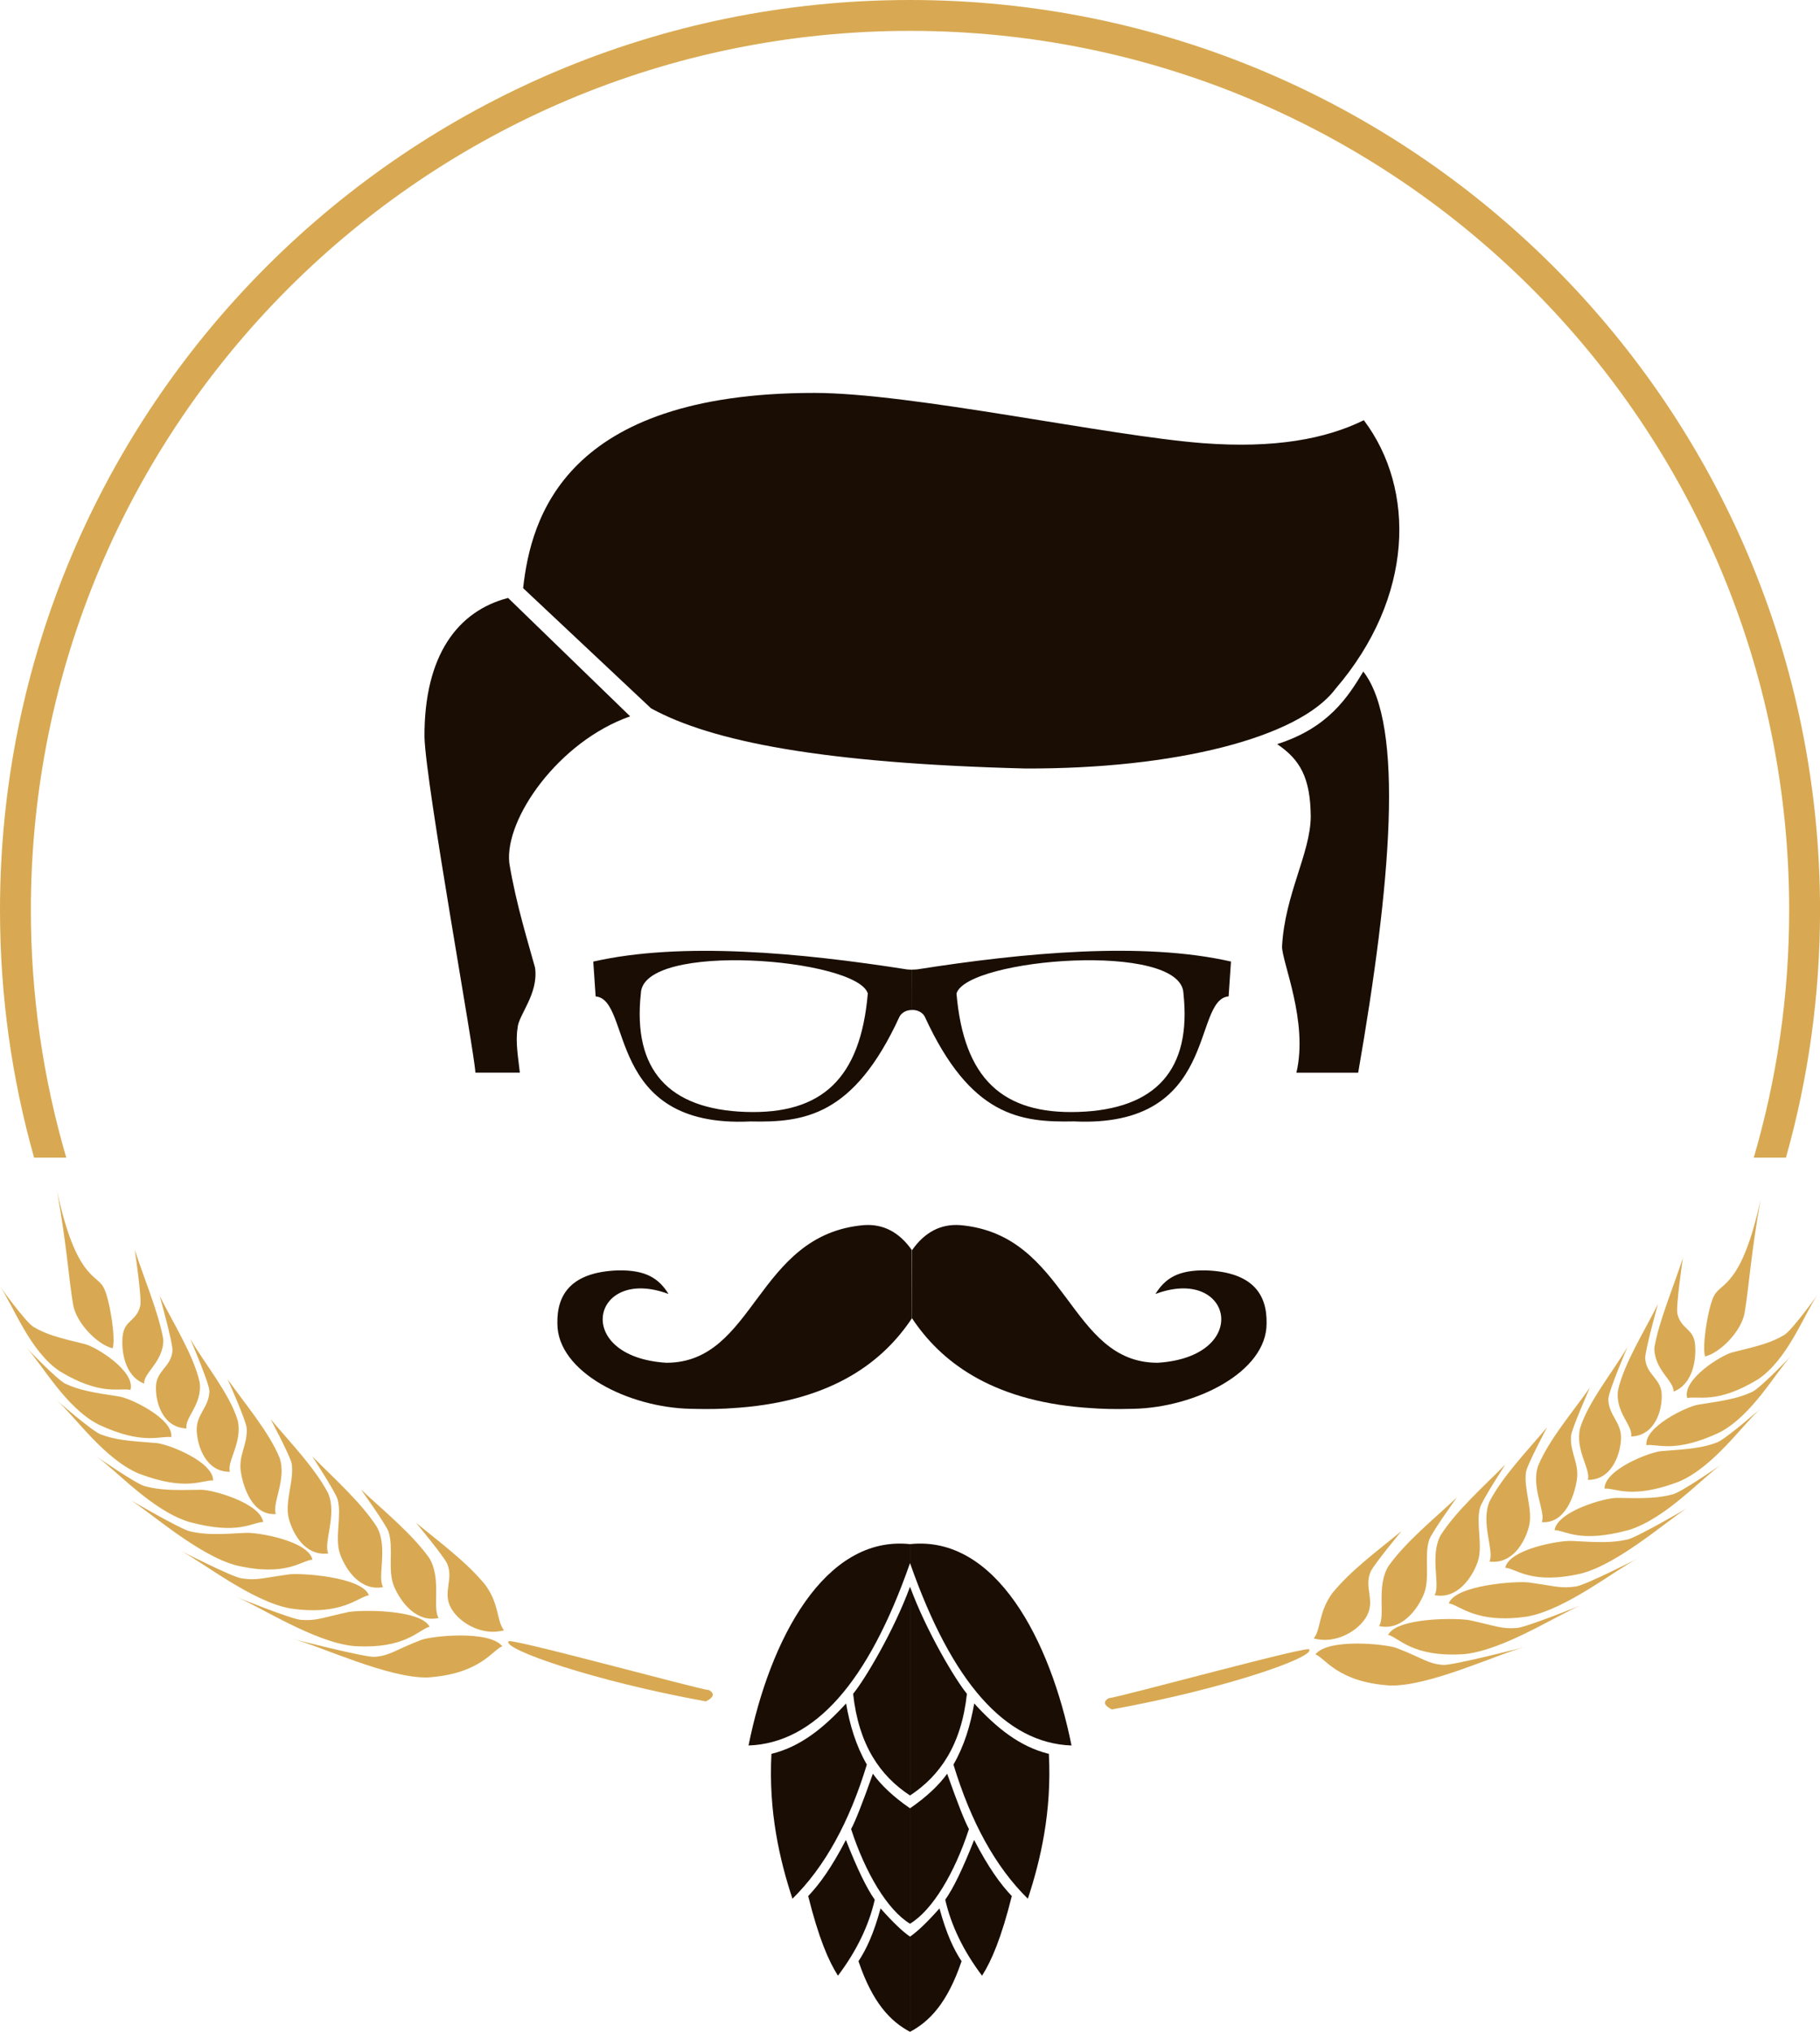 <?xml version="1.0" encoding="UTF-8"?>
<svg id="Calque_1" data-name="Calque 1" xmlns="http://www.w3.org/2000/svg" viewBox="0 0 376.75 420.57">
  <defs>
    <style>
      .cls-1 {
        fill: #d8a952;
      }

      .cls-2 {
        fill: #1a0e04;
      }
    </style>
  </defs>
  <path class="cls-2" d="m188.81,200.71s-.84-.01-1.05-.05c-22.07-3.46-46.67-5.78-64.95-1.62l.49,7.21c7.67.68,1.84,27.33,32.03,25.88,11.14.24,21.38-1.08,30.84-21.62.4-.86,1.41-1.45,2.58-1.45h.07m-34.42,21.1c-16.02-.54-23.45-8.72-21.74-24.52.34-10.88,44.74-7.29,46.98,0-1.51,17.6-9.5,25.04-25.24,24.52Z"/>
  <path class="cls-2" d="m188.81,209.05h.07c1.17,0,2.18.59,2.58,1.45,9.45,20.54,19.69,21.86,30.84,21.62,30.19,1.44,24.36-25.2,32.03-25.88l.49-7.21c-18.28-4.16-42.88-1.84-64.95,1.62-.21.03-1.05.05-1.05.05m9.18,4.94c2.23-7.29,46.64-10.88,46.98,0,1.71,15.8-5.72,23.98-21.74,24.52-15.74.53-23.73-6.92-25.24-24.52Z"/>
  <g>
    <path class="cls-2" d="m188.76,258.76c-2.62-3.73-5.94-5.46-9.96-5.17-22.33,1.95-22.41,28.49-40.87,28.49-19.66-1.24-15.46-20.19.46-14.24-1.96-3.14-4.58-5.02-10.56-4.88-9.5.37-12.59,4.9-12.45,11.02,0,0,0,0,0,0,0,10.01,14.69,17.36,27.55,17.63,3.71.08,5.94.1,10.18-.24,19.53-1.55,29.84-9.72,35.67-18.51"/>
    <path class="cls-2" d="m188.81,258.76c2.62-3.73,5.94-5.46,9.96-5.17,22.33,1.95,22.41,28.49,40.87,28.49,19.66-1.24,15.46-20.19-.46-14.24,1.96-3.14,4.58-5.02,10.56-4.88,9.5.37,12.59,4.9,12.45,11.02,0,0,0,0,0,0,0,10.01-14.69,17.36-27.55,17.63-3.71.08-5.94.1-10.18-.24-19.53-1.55-29.84-9.72-35.67-18.51"/>
  </g>
  <g>
    <path class="cls-2" d="m134.77,146.62l-26.48-24.88c1.59-14.39,8.5-40.41,60.25-40.41,20.18,0,60.72,8.9,80.57,10.41,14.72,1.1,25.28-.86,33.21-4.76,10.78,14.31,10.41,36.67-5.88,55.62-7.57,10.12-33.35,16.61-64.31,16.47-42.03-1.08-64.87-5.61-77.34-12.44Z"/>
    <path class="cls-2" d="m130.45,148.28l-25.27-24.51c-10.35,2.68-17.4,11.78-17.31,28.81.27,9.83,10.32,64.97,10.54,69.45h9.2c-.32-3.02-.94-6.33-.47-9.22.12-2.66,4.38-7.04,3.62-12.5-1.28-4.74-3.95-13.19-5.33-21.66-1.02-9.14,10.22-25.2,25.03-30.38Z"/>
    <path class="cls-2" d="m264.37,154.03c10.6-3.38,14.64-9.71,17.84-15.03,8.62,11.09,5.69,44.26-1.06,83.04h-12.79c2.51-10.6-3.03-22.97-2.97-26.15.59-10.81,5.88-19.26,5.94-26.86-.06-8.07-2.23-11.82-6.97-15.01Z"/>
  </g>
  <g>
    <path class="cls-2" d="m188.38,319.62c-17.76-1.87-29.05,19.9-33.43,41.68,13.66-.48,24.8-13.06,33.43-37.76"/>
    <path class="cls-2" d="m188.38,319.62c17.76-1.87,29.05,19.9,33.43,41.68-13.66-.48-24.8-13.06-33.43-37.76"/>
  </g>
  <g>
    <path class="cls-2" d="m188.38,328.44c-3.39,9.24-9.41,19.29-11.78,22.16,1.15,10.56,5.55,16.96,11.78,21.05"/>
    <path class="cls-2" d="m188.38,328.44c3.39,9.24,9.41,19.29,11.78,22.16-1.15,10.56-5.55,16.96-11.78,21.05"/>
  </g>
  <g>
    <path class="cls-2" d="m175.14,352.59c.77,4.45,2.04,8.73,4.3,12.66-3.61,11.89-8.71,21.2-15.4,27.77-2.64-8.01-4.98-18.02-4.35-29.99,6-1.46,10.83-5.36,15.46-10.44Z"/>
    <path class="cls-2" d="m201.67,352.59c-.77,4.45-2.04,8.73-4.3,12.66,3.61,11.89,8.71,21.2,15.4,27.77,2.64-8.01,4.98-18.02,4.35-29.99-6-1.46-10.83-5.36-15.46-10.44Z"/>
  </g>
  <g>
    <path class="cls-2" d="m188.38,374.3c-3.39-2.34-5.95-4.73-7.69-7.16-2.12,6.01-3.63,9.86-4.51,11.46,2.94,9.03,7.52,16.77,12.2,19.59"/>
    <path class="cls-2" d="m188.38,374.3c3.39-2.34,5.95-4.73,7.69-7.16,2.12,6.01,3.63,9.86,4.51,11.46-2.94,9.03-7.52,16.77-12.2,19.59"/>
  </g>
  <g>
    <path class="cls-2" d="m175.1,380.84c2.36,6.03,4.33,10.06,5.98,12.38-1.21,5.28-3.7,10.53-7.62,15.73-1.96-3.08-3.98-7.78-6.16-16.48,2.33-2.44,4.83-5.88,7.81-11.63Z"/>
    <path class="cls-2" d="m201.65,380.84c-2.36,6.03-4.33,10.06-5.98,12.38,1.21,5.28,3.7,10.53,7.62,15.73,1.96-3.08,3.98-7.78,6.16-16.48-2.33-2.44-4.83-5.88-7.81-11.63Z"/>
  </g>
  <g>
    <path class="cls-2" d="m188.38,400.86c-1.49-1.01-3.48-2.89-6.1-5.84-1.43,5.27-2.97,8.52-4.57,10.93,2.95,8.73,6.68,12.49,10.67,14.62"/>
    <path class="cls-2" d="m188.38,400.86c1.49-1.01,3.48-2.89,6.1-5.84,1.43,5.27,2.97,8.52,4.57,10.93-2.95,8.73-6.68,12.49-10.67,14.62"/>
  </g>
  <g>
    <path class="cls-1" d="m229.47,351.52c2.57-.26,43.02-11.38,41.54-10.05,1.03,1.59-17.38,8.1-40.85,12.37-1.52-.77-1.95-1.54-.68-2.32Z"/>
    <path class="cls-1" d="m271.94,339.14c1.56-1.89.91-5.36,3.89-9.42,3.96-4.8,9.14-8.57,14.31-12.82,0,0-5.82,7.01-6.43,8.46-1.37,3.23.94,5.79-.7,8.99-1.64,3.21-6.57,6.06-11.06,4.78Z"/>
    <path class="cls-1" d="m272.29,342.43c2.02.75,4.52,5.72,15.37,6.45,8.19.27,22.59-6.62,27.98-7.96,0,0-14.92,3.84-16.9,3.7-3.23-.23-4.4-1.5-9.66-3.5-2.11-.8-14.04-2.09-16.79,1.31Z"/>
    <path class="cls-1" d="m285.46,336.58c1.4-1.96-.65-8.24,1.98-12.44,3.55-4.98,9.32-9.67,14.12-14.16,0,0-5.22,7.27-5.71,8.75-1.1,3.28.25,8.02-1.13,11.29-1.37,3.27-4.67,7.61-9.27,6.55Z"/>
    <path class="cls-1" d="m287.34,338.4c2.17.47,4.91,4.73,15.8,3.99,8.15-.84,19.19-8.1,24.19-10.14,0,0-11.37,4.6-13.36,4.73-3.24.21-3.98-.34-9.64-1.59-2.28-.5-15.07-.69-16.99,3.02Z"/>
    <path class="cls-1" d="m296.96,330.18c1.29-2-1.1-8.21,1.31-12.48,3.28-5.08,8.79-9.95,13.35-14.57,0,0-4.83,7.43-5.24,8.91-.92,3.31.68,8-.51,11.31-1.19,3.31-4.26,7.74-8.91,6.83Z"/>
    <path class="cls-1" d="m299.9,331.88c2.22.29,5.53,4.32,16.29,2.72,8.01-1.47,18.03-9.54,22.74-11.96,0,0-10.71,5.46-12.68,5.74-3.2.46-4.01-.03-9.82-.83-2.34-.32-15.11.49-16.52,4.32Z"/>
    <path class="cls-1" d="m308.32,323.21c1.09-2.06-1.91-8.11.06-12.5,2.77-5.25,7.79-10.41,11.88-15.28,0,0-4.08,7.67-4.35,9.18-.59,3.35,1.47,7.92.61,11.29-.86,3.37-3.48,7.95-8.22,7.32Z"/>
    <path class="cls-1" d="m319.16,315.07c.88-2.12-2.29-7.17-.76-11.66,2.23-5.39,7.15-11.13,10.74-16.22,0,0-3.82,8.55-3.93,10.07-.25,3.37,1.73,5.61,1.21,9.02-.52,3.4-2.47,9.15-7.26,8.79Z"/>
    <path class="cls-1" d="m328.69,306.3c.66-2.16-2.68-6.12-1.6-10.68,1.69-5.49,6.73-11.55,9.81-16.82,0,0-4.01,9.33-3.97,10.85.09,3.37,2.8,4.8,2.63,8.22-.18,3.42-2.05,8.52-6.86,8.44Z"/>
    <path class="cls-1" d="m337.65,297.34c.49-2.18-3.41-5.07-2.69-9.66,1.26-5.55,5.6-12.39,8.26-17.79,0,0-2.81,9.94-2.65,11.45.35,3.36,3.33,3.98,3.42,7.39s-1.52,8.47-6.34,8.61Z"/>
    <path class="cls-1" d="m346.42,288.06c.21-2.21-4.06-4.53-3.95-9.15.98-5.65,4.14-13,5.9-18.54,0,0-1.5,10.08-1.14,11.57.79,3.31,3.35,2.95,3.66,6.36.27,2.97-.37,8.19-4.47,9.76Z"/>
    <path class="cls-1" d="m311.58,324.51c2.26.11,5.34,3.62,15.83,1.17,7.77-2.1,17.41-10.7,21.77-13.47,0,0-10.29,5.99-12.21,6.43-3.12.72-5.74.65-11.64.32-2.37-.13-12.87,1.63-13.74,5.55Z"/>
    <path class="cls-1" d="m321.8,316.72c2.26.03,5.09,2.79,15.42-.04,7.63-2.39,14.99-10.65,19.16-13.58,0,0-8.17,5.69-10.07,6.2-3.08.83-5.7.86-11.62.75-2.38-.04-12.27,2.73-12.89,6.67Z"/>
    <path class="cls-1" d="m332.15,308.12c2.26-.17,5.49,2.31,15.34-1.41,7.23-3.04,13.28-11.88,16.99-15.16,0,0-7.27,6.36-9.07,7.03-2.94,1.1-5.54,1.36-11.45,1.78-2.38.17-11.8,3.79-11.81,7.75Z"/>
    <path class="cls-1" d="m340.83,299.14c2.23-.35,5.78,1.75,15.09-2.62,6.8-3.51,11.64-12.45,14.89-15.89,0,0-6.38,6.68-8.09,7.47-2.78,1.29-5.33,1.76-11.17,2.65-2.34.36-11.24,4.61-10.72,8.39Z"/>
    <path class="cls-1" d="m349.27,289.39c2.17-.54,6.04,1.35,14.64-3.88,6.23-4.14,9.65-13.73,12.36-17.52,0,0-5.32,7.37-6.9,8.32-2.57,1.55-5.05,2.23-10.72,3.6-2.28.55-10.49,5.62-9.38,9.47Z"/>
    <path class="cls-1" d="m364.47,248.21c-2.03,11.33-2.41,18.14-3.33,23.54-.65,3.8-5.06,8.28-8.18,9.02-.69-2.05.67-10.53,1.91-12.65,1.42-2.68,5.69-1.81,9.6-19.9Z"/>
  </g>
  <path class="cls-1" d="m188.38,0C84.34,0,0,84.34,0,188.38c0,17.76,2.46,34.95,7.06,51.24h6.66c-4.76-16.25-7.33-33.45-7.33-51.24C6.39,87.87,87.87,6.39,188.38,6.39s181.99,81.48,181.99,181.99c0,17.79-2.57,34.99-7.33,51.24h6.66c4.6-16.29,7.06-33.48,7.06-51.24C376.75,84.34,292.41,0,188.38,0Z"/>
  <g>
    <path class="cls-1" d="m146.81,349.85c-2.57-.26-43.02-11.38-41.54-10.05-1.03,1.59,17.38,8.1,40.85,12.37,1.52-.77,1.95-1.54.68-2.32Z"/>
    <path class="cls-1" d="m104.34,337.46c-1.56-1.89-.91-5.36-3.89-9.42-3.96-4.8-9.14-8.57-14.31-12.82,0,0,5.82,7.01,6.43,8.46,1.37,3.23-.94,5.79.7,8.99,1.64,3.21,6.57,6.06,11.06,4.78Z"/>
    <path class="cls-1" d="m103.98,340.76c-2.02.75-4.52,5.72-15.37,6.45-8.19.27-22.59-6.62-27.98-7.96,0,0,14.92,3.84,16.9,3.7,3.23-.23,4.4-1.5,9.66-3.5,2.11-.8,14.04-2.09,16.79,1.31Z"/>
    <path class="cls-1" d="m90.82,334.91c-1.4-1.96.65-8.24-1.98-12.44-3.55-4.98-9.32-9.67-14.12-14.16,0,0,5.22,7.27,5.71,8.75,1.1,3.28-.25,8.02,1.13,11.29,1.37,3.27,4.67,7.61,9.27,6.55Z"/>
    <path class="cls-1" d="m88.94,336.72c-2.17.47-4.91,4.73-15.8,3.99-8.15-.84-19.19-8.1-24.19-10.14,0,0,11.37,4.6,13.36,4.73,3.24.21,3.98-.34,9.64-1.59,2.28-.5,15.07-.69,16.99,3.02Z"/>
    <path class="cls-1" d="m79.31,328.51c-1.29-2,1.1-8.21-1.31-12.48-3.28-5.08-8.79-9.95-13.35-14.57,0,0,4.83,7.43,5.24,8.91.92,3.31-.68,8,.51,11.31s4.26,7.74,8.91,6.83Z"/>
    <path class="cls-1" d="m76.37,330.21c-2.22.29-5.53,4.32-16.29,2.72-8.01-1.47-18.03-9.54-22.74-11.96,0,0,10.71,5.46,12.68,5.74,3.2.46,4.01-.03,9.82-.83,2.34-.32,15.11.49,16.52,4.32Z"/>
    <path class="cls-1" d="m67.96,321.53c-1.09-2.06,1.91-8.11-.06-12.5-2.77-5.25-7.79-10.41-11.88-15.28,0,0,4.08,7.67,4.35,9.18.59,3.35-1.47,7.92-.61,11.29.86,3.37,3.48,7.95,8.22,7.32Z"/>
    <path class="cls-1" d="m57.11,313.39c-.88-2.12,2.29-7.17.76-11.66-2.23-5.39-7.15-11.13-10.74-16.22,0,0,3.82,8.55,3.93,10.07.25,3.37-1.73,5.61-1.21,9.02.52,3.4,2.47,9.15,7.26,8.79Z"/>
    <path class="cls-1" d="m47.59,304.63c-.66-2.16,2.68-6.12,1.6-10.68-1.69-5.49-6.73-11.55-9.81-16.82,0,0,4.01,9.33,3.97,10.85-.09,3.37-2.8,4.8-2.63,8.22.18,3.42,2.05,8.52,6.86,8.44Z"/>
    <path class="cls-1" d="m38.62,295.67c-.49-2.18,3.41-5.07,2.69-9.66-1.26-5.55-5.6-12.39-8.26-17.79,0,0,2.81,9.94,2.65,11.45-.35,3.36-3.33,3.98-3.42,7.39s1.52,8.47,6.34,8.61Z"/>
    <path class="cls-1" d="m29.85,286.39c-.21-2.21,4.06-4.53,3.95-9.15-.98-5.65-4.14-13-5.9-18.54,0,0,1.5,10.08,1.14,11.57-.79,3.31-3.35,2.95-3.66,6.36-.27,2.97.37,8.19,4.47,9.76Z"/>
    <path class="cls-1" d="m64.69,322.84c-2.26.11-5.34,3.62-15.83,1.17-7.77-2.1-17.41-10.7-21.77-13.47,0,0,10.29,5.99,12.21,6.43,3.12.72,5.74.65,11.64.32,2.37-.13,12.87,1.63,13.74,5.55Z"/>
    <path class="cls-1" d="m54.48,315.04c-2.26.03-5.09,2.79-15.42-.04-7.63-2.39-14.99-10.65-19.16-13.58,0,0,8.17,5.69,10.07,6.2,3.08.83,5.7.86,11.62.75,2.38-.04,12.27,2.73,12.89,6.67Z"/>
    <path class="cls-1" d="m44.12,306.45c-2.26-.17-5.49,2.31-15.34-1.41-7.23-3.04-13.28-11.88-16.99-15.16,0,0,7.27,6.36,9.07,7.03,2.94,1.1,5.54,1.36,11.45,1.78,2.38.17,11.8,3.79,11.81,7.75Z"/>
    <path class="cls-1" d="m35.45,297.47c-2.23-.35-5.78,1.75-15.09-2.62-6.8-3.51-11.64-12.45-14.89-15.89,0,0,6.38,6.68,8.09,7.47,2.78,1.29,5.33,1.76,11.17,2.65,2.34.36,11.24,4.61,10.72,8.39Z"/>
    <path class="cls-1" d="m27,287.71c-2.17-.54-6.04,1.35-14.64-3.88-6.23-4.14-9.65-13.73-12.36-17.52,0,0,5.32,7.37,6.9,8.32,2.57,1.55,5.05,2.23,10.72,3.6,2.28.55,10.49,5.62,9.38,9.47Z"/>
    <path class="cls-1" d="m11.81,246.53c2.03,11.33,2.41,18.14,3.33,23.54.65,3.8,5.06,8.28,8.18,9.02.69-2.05-.67-10.53-1.91-12.65-1.42-2.68-5.69-1.81-9.6-19.9Z"/>
  </g>
</svg>